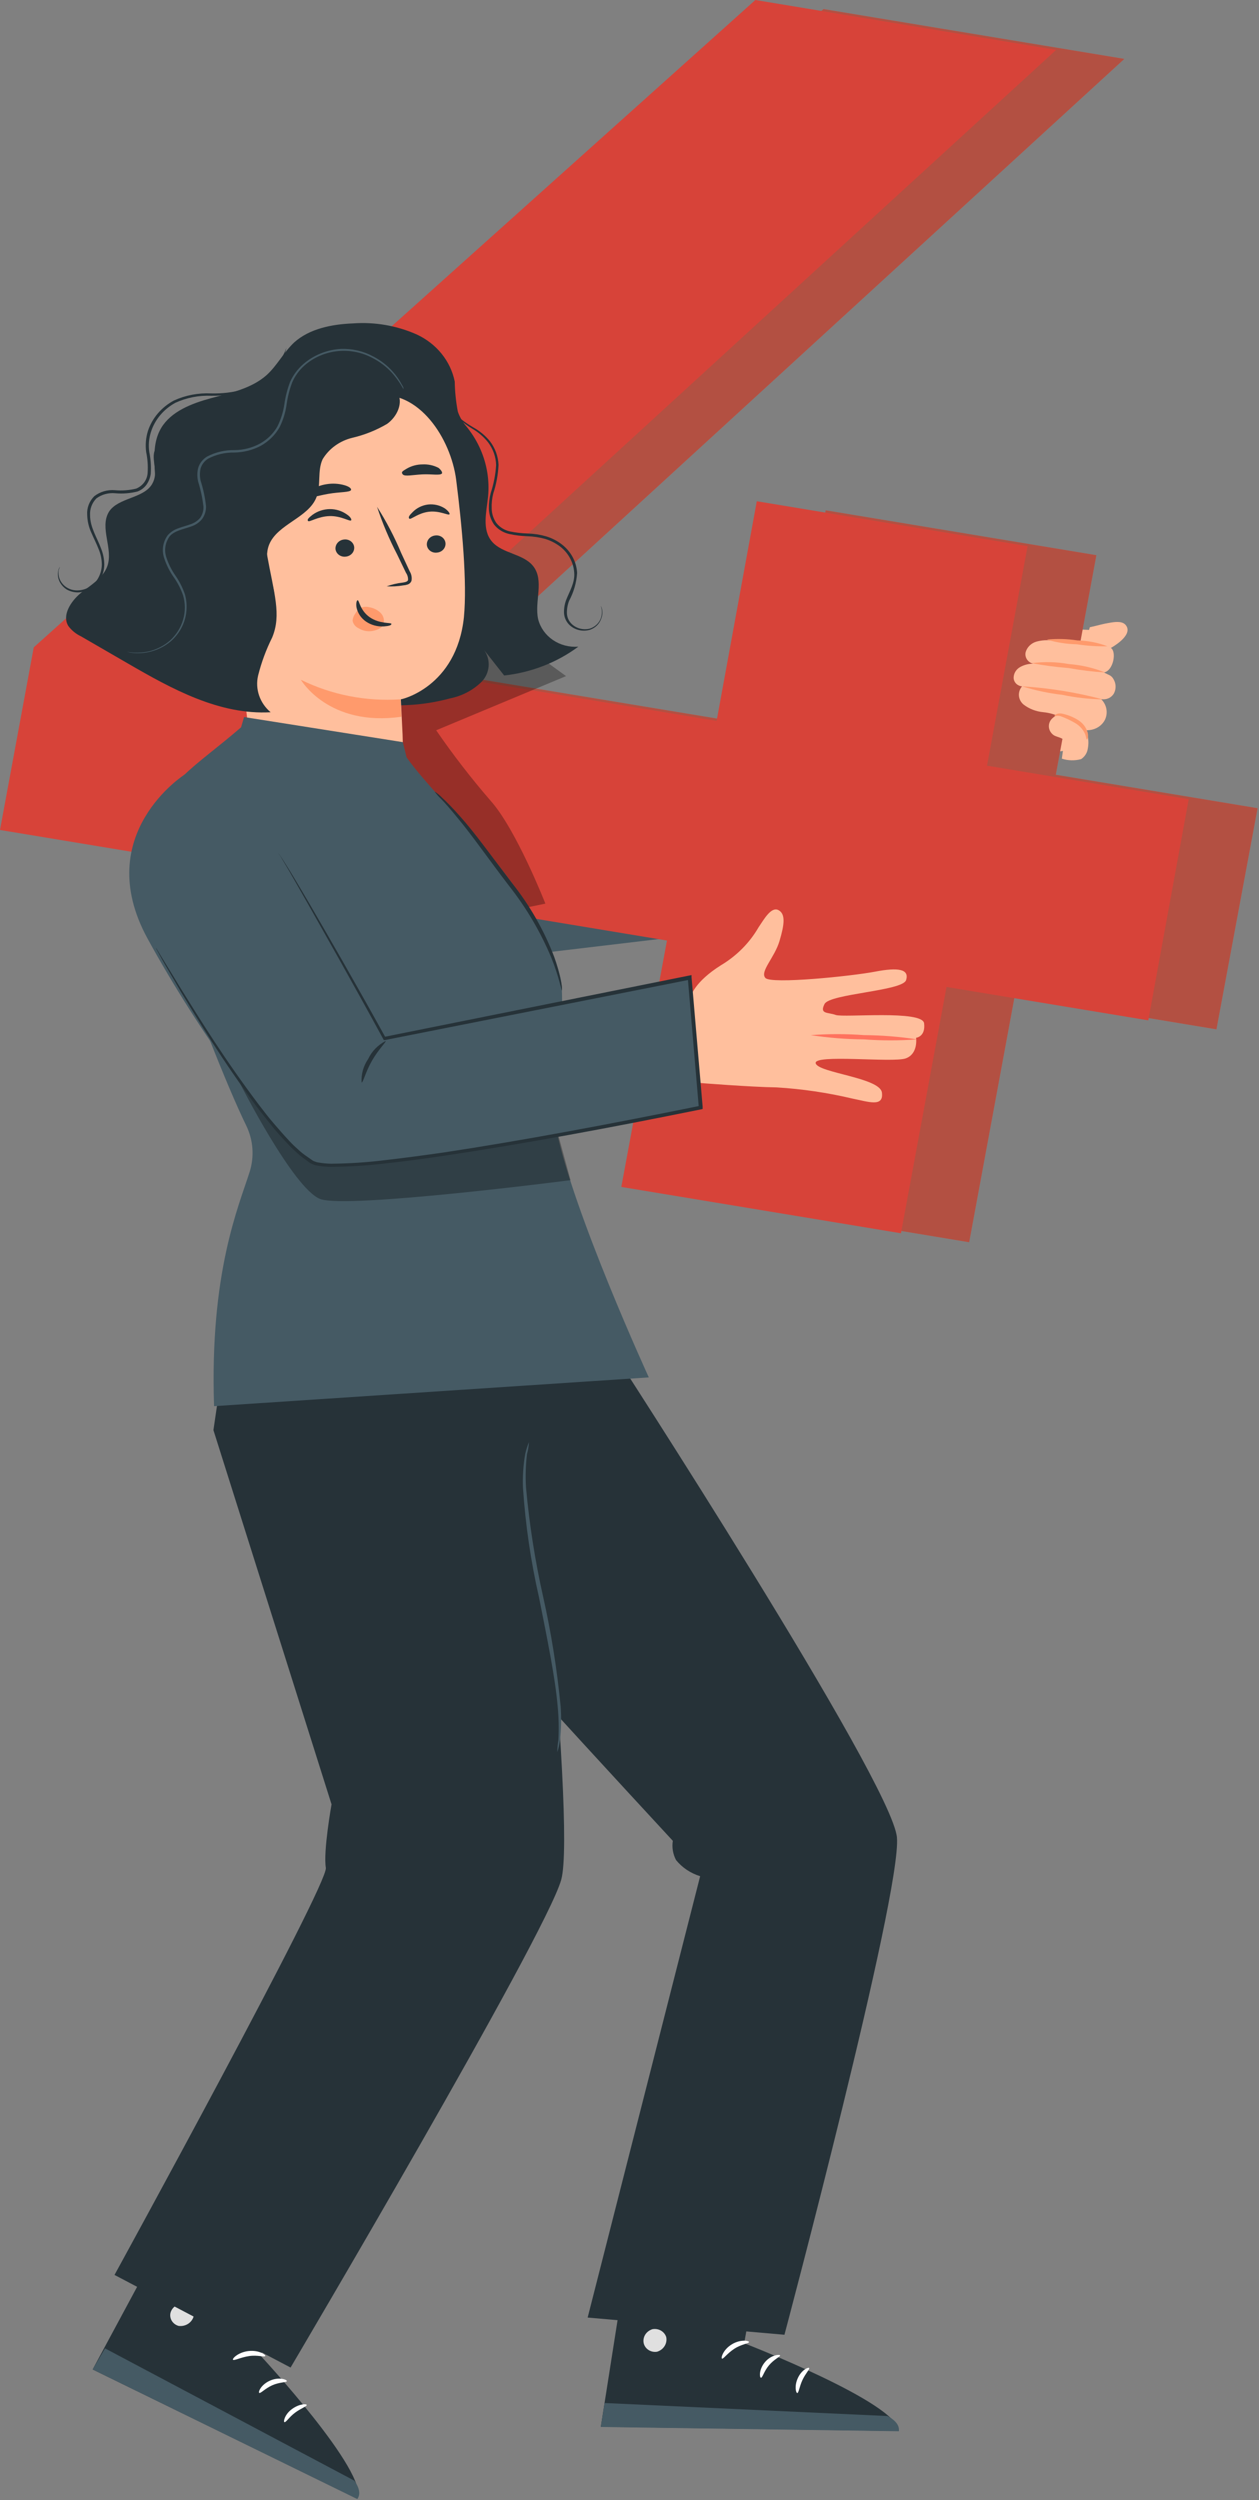 <svg width="700" height="1390" viewBox="0 0 700 1390" fill="none" xmlns="http://www.w3.org/2000/svg">
<rect x="0" y="0" width="700" height="1390" fill="#808080" stroke="none"/>
<path d="M428.151 1222.4L413.765 1302.78C413.765 1302.78 499.011 1335.74 499.726 1351.56L334.059 1349.19L354.834 1216.9L428.151 1222.4Z" fill="#263238"/>
<path d="M362.653 1295C361.014 1295.52 359.627 1296.58 358.748 1297.98C357.869 1299.39 357.558 1301.05 357.872 1302.66C358.208 1304.24 359.182 1305.62 360.585 1306.52C361.989 1307.43 363.709 1307.77 365.378 1307.48C367.117 1306.94 368.587 1305.82 369.516 1304.32C370.445 1302.83 370.769 1301.07 370.427 1299.36C370.177 1298.56 369.76 1297.81 369.2 1297.16C368.64 1296.51 367.949 1295.97 367.166 1295.57C366.384 1295.18 365.527 1294.94 364.644 1294.86C363.762 1294.79 362.872 1294.88 362.027 1295.13" fill="#E0E0E0"/>
<path d="M334.059 1349.32L336.159 1336L493.337 1343.23C493.337 1343.23 500.664 1346.53 499.726 1351.69L334.059 1349.32Z" fill="#455A64"/>
<path d="M416.445 1302.11C416.445 1302.91 412.38 1303.21 408.359 1305.79C404.338 1308.37 402.148 1311.67 401.434 1311.33C400.719 1311 401.97 1306.38 406.884 1303.38C411.799 1300.38 416.669 1301.39 416.445 1302.11Z" fill="white"/>
<path d="M433.736 1309.56C433.736 1310.32 430.385 1311.67 427.57 1315.01C424.756 1318.36 423.951 1321.99 423.102 1321.95C422.254 1321.91 421.852 1317.34 425.381 1313.19C428.911 1309.05 433.736 1308.88 433.736 1309.56Z" fill="white"/>
<path d="M443.297 1330.46C442.538 1330.46 441.51 1326.57 443.655 1322C445.799 1317.43 449.597 1315.9 449.91 1316.58C450.222 1317.26 447.854 1319.58 446.157 1323.22C444.459 1326.86 444.101 1330.37 443.297 1330.46Z" fill="white"/>
<path d="M415.507 1282.61C415.15 1283.33 411.486 1282.14 406.884 1282.4C402.282 1282.65 398.708 1284.05 398.306 1283.33C397.904 1282.61 401.389 1279.82 406.75 1279.6C412.111 1279.39 415.507 1281.97 415.507 1282.61Z" fill="white"/>
<path d="M188.632 1235.05L144.668 1309.47C144.668 1309.47 205.52 1374.96 198.684 1389.26L51.514 1317.34L115.27 1198.88L188.632 1235.05Z" fill="#263238"/>
<path d="M102.76 1280.83C101.049 1280.59 99.304 1280.95 97.85 1281.84C96.396 1282.72 95.331 1284.08 94.852 1285.65C94.423 1287.21 94.649 1288.86 95.483 1290.26C96.317 1291.65 97.693 1292.69 99.32 1293.14C101.128 1293.37 102.964 1292.98 104.49 1292.03C106.016 1291.08 107.13 1289.64 107.63 1287.98C108.166 1284.72 105.396 1280.62 102.045 1280.75" fill="#E0E0E0"/>
<path d="M51.514 1317.34L58.395 1305.62L196.897 1379.11C196.897 1379.11 201.901 1385.16 198.639 1389.39L51.514 1317.34Z" fill="#455A64"/>
<path d="M147.438 1309.9C147.036 1310.62 143.238 1309.18 138.502 1309.9C133.767 1310.62 130.192 1312.56 129.567 1311.97C128.941 1311.38 132.426 1307.74 138.234 1307.1C144.043 1306.47 148.019 1309.3 147.438 1309.9Z" fill="white"/>
<path d="M159.456 1323.86C159.233 1324.62 155.435 1324.32 151.37 1326.14C147.304 1327.96 144.802 1330.88 144.132 1330.37C143.462 1329.86 145.159 1325.68 150.297 1323.48C155.435 1321.28 159.814 1323.14 159.456 1323.86Z" fill="white"/>
<path d="M158.161 1346.62C157.446 1346.62 158.161 1342.39 162.36 1339.34C166.56 1336.29 170.581 1336.38 170.536 1337.14C170.492 1337.9 167.32 1338.96 164.058 1341.37C160.797 1343.78 158.92 1346.96 158.161 1346.62Z" fill="white"/>
<path d="M155.614 1291.96C154.944 1292.47 152.219 1289.88 147.974 1288.15C143.73 1286.42 139.932 1286.16 139.888 1285.4C139.843 1284.64 144.355 1283.5 149.225 1285.61C154.095 1287.73 156.374 1291.53 155.614 1291.96Z" fill="white"/>
<path d="M291.212 742.478C291.212 742.478 320.834 1013.71 312.032 1045.1C303.231 1076.49 161.556 1316.28 161.556 1316.28L63.666 1264.79C63.666 1264.79 182.689 1047.64 181.17 1038.45C179.651 1029.27 184.342 1003.17 184.342 1003.17L118.665 795.108L131.756 705.756L247.919 694.672L291.212 742.478Z" fill="#263238"/>
<path d="M213.562 844.776C216.511 853.237 374.09 1023.44 374.09 1023.44C373.513 1027.09 374.136 1030.83 375.878 1034.14C379.288 1038.34 383.96 1041.47 389.281 1043.11L326.732 1288.49L436.148 1298.05C436.148 1298.05 501.423 1052.67 498.698 1021.57C495.973 990.479 340.09 750.432 340.09 750.432L228.395 744.721L213.562 844.776Z" fill="#263238"/>
<path d="M294.116 801.75C293.979 804.022 293.604 806.275 293 808.477C292.268 814.628 292.089 820.827 292.463 827.007C294.305 847.411 297.483 867.686 301.98 887.717C306.482 907.841 309.734 928.197 311.72 948.681C312.181 954.926 312.062 961.197 311.362 967.422C311.094 969.707 310.585 971.96 309.843 974.149C309.875 971.867 310.084 969.591 310.469 967.338C310.798 961.16 310.663 954.968 310.067 948.808C308.771 933.154 304.392 911.789 299.701 888.14C295.112 868.017 292.125 847.596 290.766 827.049C290.517 820.792 290.936 814.527 292.017 808.35C292.525 806.099 293.227 803.892 294.116 801.75Z" fill="#455A64"/>
<path d="M527.605 383.973C527.605 383.973 547.576 353.597 565.849 350.889C584.123 348.181 615.755 350.889 615.755 350.889L598.688 416.21L560.711 422.429L527.605 383.973Z" fill="#FFBF9D"/>
<path d="M236.124 433.683L377.486 441.848L522.422 377.965L567.279 429.96L389.683 519.311L291.481 530.988L236.124 433.683Z" fill="#455A64"/>
<path d="M676.338 572.281L564.196 553.666L538.864 690.655L383.383 664.89L408.716 527.902L37.887 466.43L56.652 364.895L457.862 5.035L625.137 32.746L251.493 375.133L436.506 405.763L459.068 283.708L609.589 308.669L587.027 430.724L699.214 449.338L676.338 572.281Z" fill="#FF725E"/>
<g opacity="0.3">
<path d="M676.338 572.281L564.196 553.666L538.864 690.655L383.383 664.89L408.716 527.902L37.887 466.43L56.652 364.895L457.862 5.035L625.137 32.746L251.493 375.133L436.506 405.763L459.068 283.708L609.589 308.669L587.027 430.724L699.214 449.338L676.338 572.281Z" fill="black"/>
</g>
<path d="M638.451 567.288L526.264 548.716L500.932 685.662L345.452 659.897L370.829 522.909L0 461.437L18.765 359.902L419.975 0L587.25 27.711L213.472 370.098L398.44 400.77L420.779 278.673L571.345 303.634L548.782 425.688L660.925 444.303L638.451 567.288Z" fill="#D74339"/>
<g opacity="0.3">
<path d="M303.231 502.388C303.231 502.388 287.013 461.013 272.671 445.063C261.873 432.578 251.805 419.542 242.513 406.014L314.713 375.892L277.005 348.52L213.428 376.103L209.63 430.171L286.343 505.858L303.231 502.388Z" fill="black"/>
</g>
<path d="M250.555 228.498C257.82 234.237 263.508 241.556 267.134 249.829C270.759 258.103 272.215 267.086 271.375 276.008C270.527 284.47 267.801 294.454 273.565 301.138C279.328 307.823 290.855 307.823 296.351 314.634C302.829 322.672 297.021 334.349 299.21 344.249C300.389 348.904 303.291 353.004 307.39 355.806C311.488 358.609 316.512 359.927 321.549 359.521C309.625 368.361 295.354 373.909 280.311 375.556L269.186 361.425C271.053 364.088 271.93 367.263 271.679 370.45C271.428 373.637 270.064 376.654 267.801 379.025C263.049 383.717 256.915 386.946 250.198 388.29C234.713 392.494 218.412 393.257 202.565 390.52C186.718 387.783 171.751 381.619 158.831 372.509" fill="#263238"/>
<path d="M77.383 301.687C80.421 295.337 83.106 288.841 85.425 282.226C89.044 267.63 81.85 251.003 89.624 237.931C95.165 228.666 106.647 224.266 117.459 221.347C128.271 218.427 139.798 215.974 148.108 208.655C154.095 203.282 157.625 195.963 163.567 190.378C172.1 182.721 184.521 180.267 196.271 179.801C208.394 178.926 220.55 181.024 231.567 185.894C237.027 188.392 241.794 192.065 245.487 196.62C249.179 201.174 251.695 206.484 252.834 212.124C252.923 217.7 253.491 223.261 254.532 228.75C256.408 234.631 261.189 239.242 264.048 244.742C266.896 250.66 267.608 257.3 266.074 263.639C264.539 269.977 260.844 275.662 255.559 279.814L170.671 379.573C153.157 385.454 111.115 377.161 97.935 364.723C84.754 352.285 71.485 318.313 77.383 301.687Z" fill="#263238"/>
<path d="M253.638 266.827C250.689 243.77 232.773 216.27 208.558 219.993L133.633 242.331C130.077 242.873 126.866 244.662 124.639 247.343C122.413 250.024 121.333 253.4 121.614 256.8L140.111 423.699C140.111 423.699 134.526 427.93 130.952 426.491C130.754 426.404 130.531 426.382 130.318 426.428C130.105 426.474 129.914 426.586 129.776 426.746C129.638 426.906 129.559 427.105 129.554 427.312C129.548 427.519 129.616 427.721 129.746 427.888C138.413 440.58 179.517 494.901 223.57 479.29C233.354 475.821 223.212 446.629 224.597 435.884L223.838 408.427C223.168 394.381 222.855 388.627 222.855 388.796C222.855 388.966 253.772 382.197 257.927 343.232C259.804 323.856 256.9 292.464 253.638 266.827Z" fill="#FFBF9D"/>
<path d="M247.696 301.982C247.795 303.271 247.353 304.544 246.466 305.527C245.58 306.509 244.32 307.12 242.96 307.228C242.294 307.317 241.617 307.276 240.968 307.109C240.319 306.942 239.713 306.652 239.187 306.256C238.66 305.861 238.224 305.368 237.905 304.807C237.586 304.247 237.391 303.632 237.33 302.998C237.231 301.704 237.672 300.426 238.557 299.437C239.443 298.448 240.703 297.828 242.066 297.709C242.735 297.621 243.417 297.663 244.068 297.832C244.719 298.002 245.327 298.296 245.854 298.696C246.382 299.096 246.817 299.594 247.133 300.159C247.45 300.724 247.641 301.345 247.696 301.982Z" fill="#263238"/>
<path d="M196.941 304.228C197.029 305.515 196.583 306.782 195.698 307.762C194.814 308.741 193.561 309.356 192.206 309.474C191.538 309.557 190.861 309.512 190.212 309.343C189.563 309.174 188.957 308.884 188.428 308.49C187.899 308.096 187.459 307.606 187.134 307.048C186.808 306.491 186.603 305.877 186.531 305.244C186.444 303.953 186.888 302.68 187.772 301.694C188.655 300.708 189.908 300.084 191.267 299.955C191.939 299.867 192.622 299.909 193.276 300.078C193.93 300.247 194.541 300.54 195.072 300.94C195.603 301.34 196.042 301.837 196.363 302.402C196.685 302.968 196.881 303.589 196.941 304.228Z" fill="#263238"/>
<path d="M249.93 285.908C249.349 286.796 244.524 283.792 238.448 284.511C232.371 285.231 228.35 289.123 227.591 288.361C226.831 287.6 227.591 286.5 229.423 284.723C231.669 282.403 234.706 280.906 238.001 280.492C241.251 280.137 244.528 280.887 247.249 282.608C249.349 284.088 250.198 285.484 249.93 285.908Z" fill="#263238"/>
<path d="M195.244 289.294C194.529 290.14 189.793 286.756 183.27 286.925C176.747 287.094 172.011 290.479 171.296 289.675C170.581 288.871 171.654 287.856 173.709 286.248C176.448 284.23 179.801 283.103 183.27 283.033C186.716 282.986 190.08 284.028 192.831 285.994C194.886 287.348 195.601 288.786 195.244 289.294Z" fill="#263238"/>
<path d="M214.991 325.97C217.87 324.939 220.871 324.243 223.927 323.897C225.357 323.686 226.697 323.347 226.876 322.416C226.935 321.009 226.529 319.618 225.714 318.44L220.844 308.328C216.39 299.759 212.64 290.876 209.63 281.76C214.842 289.938 219.325 298.514 223.034 307.398L227.769 317.593C228.761 319.186 229.125 321.059 228.797 322.882C228.627 323.376 228.336 323.825 227.948 324.193C227.56 324.56 227.085 324.836 226.563 324.997C225.786 325.257 224.974 325.413 224.151 325.462C221.131 325.99 218.055 326.16 214.991 325.97Z" fill="#263238"/>
<path d="M222.676 388.799C203.503 390.094 184.326 386.33 167.275 377.926C167.275 377.926 182.6 404.283 223.168 398.487L222.676 388.799Z" fill="#FF9A6C"/>
<path d="M197.522 341.16C198.206 339.883 199.221 338.791 200.471 337.987C201.994 337.311 203.722 337.176 205.341 337.606C207.745 338.001 209.952 339.112 211.641 340.779C212.471 341.619 213.047 342.657 213.307 343.781C213.566 344.906 213.5 346.075 213.115 347.167C212.445 349.41 208.915 350.552 206.503 350.89C204.063 351.171 201.596 350.632 199.533 349.367C198.635 348.98 197.849 348.393 197.242 347.657C196.636 346.92 196.226 346.056 196.048 345.137C196.127 343.705 196.639 342.324 197.522 341.16Z" fill="#FF9A6C"/>
<path d="M198.863 333.713C199.756 333.713 200.114 339.382 205.609 343.19C211.104 346.997 217.538 346.024 217.627 346.828C217.717 347.632 216.242 348.055 213.472 348.266C209.906 348.49 206.368 347.533 203.464 345.559C200.688 343.633 198.801 340.77 198.192 337.563C197.835 335.151 198.416 333.713 198.863 333.713Z" fill="#263238"/>
<path d="M195.199 272.367C194.708 273.805 189.078 273.424 182.51 274.567C175.943 275.709 170.715 277.655 169.777 276.386C169.33 275.794 170.179 274.397 172.279 272.874C175.018 270.956 178.206 269.693 181.572 269.194C184.926 268.642 188.369 268.845 191.625 269.786C194.082 270.505 195.378 271.563 195.199 272.367Z" fill="#263238"/>
<path d="M245.73 263.23C244.658 264.499 240.19 263.484 234.829 263.738C229.467 263.992 225.044 265.092 223.927 263.738C222.81 262.384 223.927 261.918 225.982 260.649C228.657 259.051 231.755 258.201 234.918 258.195C238.031 258.033 241.128 258.708 243.854 260.142C245.373 261.411 246.043 262.638 245.73 263.23Z" fill="#263238"/>
<path d="M117.012 247.577C121.468 242.512 127.481 238.888 134.213 237.212C162.198 227.584 191.295 221.15 220.889 218.047C224.419 223.843 220.889 231.585 215.26 235.646C209.24 239.197 202.666 241.824 195.78 243.431C192.347 244.274 189.127 245.761 186.31 247.803C183.494 249.845 181.138 252.4 179.383 255.319C176.345 261.834 178.624 269.661 175.943 276.472C171.475 287.937 154.229 291.364 149.627 302.829C146.187 311.544 151.37 320.936 152.487 330.159C153.086 334.846 152.62 339.599 151.121 344.101C149.621 348.603 147.123 352.75 143.794 356.263C140.464 359.776 136.38 362.575 131.815 364.472C127.25 366.369 122.31 367.32 117.325 367.262C115.985 334.094 114.659 300.939 113.349 267.799C113.081 260.734 112.947 253.288 117.012 247.577Z" fill="#263238"/>
<path d="M44.678 329.905C50.308 325.336 57.322 321.444 59.69 314.717C63.086 305.029 55.222 293.564 60.539 284.595C65.588 276.557 79.929 277.234 84.621 269.026C88.284 262.638 84.353 256.842 85.782 251.173C87.07 248.151 89.329 245.589 92.24 243.85C95.151 242.111 98.565 241.284 102 241.485L148.376 307.906C152.353 329.99 156.597 341.751 151.325 354.443C147.948 361.217 145.328 368.307 143.506 375.596C142.645 379.275 142.837 383.105 144.062 386.69C145.287 390.275 147.502 393.485 150.476 395.988C121.882 397.596 95.388 382.958 70.949 368.785L45.08 353.809C42.236 352.472 39.793 350.479 37.977 348.013C34.402 342.132 39.228 334.517 44.678 329.905Z" fill="#263238"/>
<path d="M70.502 362.356C71.488 362.671 72.507 362.883 73.54 362.991C76.523 363.331 79.544 363.188 82.476 362.567C87.147 361.599 91.472 359.5 95.031 356.475C99.716 352.365 102.721 346.822 103.519 340.822C104.012 337.342 103.769 333.804 102.805 330.414C101.585 326.833 99.873 323.419 97.711 320.261C95.413 317.016 93.637 313.466 92.439 309.727C91.832 307.815 91.678 305.801 91.987 303.826C92.296 301.852 93.06 299.966 94.226 298.304C96.907 295.046 101.732 294.327 106.245 292.719C108.705 291.933 110.855 290.458 112.41 288.489C113.884 286.418 114.634 283.962 114.555 281.466C114.041 276.661 113.038 271.915 111.561 267.293C111.025 265.023 111.025 262.668 111.561 260.397C112.227 258.172 113.718 256.249 115.761 254.982C120.203 252.664 125.211 251.496 130.282 251.597C135.484 251.516 140.582 250.208 145.115 247.79C149.438 245.337 152.987 241.831 155.391 237.636C157.434 233.563 158.776 229.207 159.367 224.733C159.945 220.609 160.979 216.553 162.45 212.633C163.995 209.042 166.342 205.809 169.33 203.156C174.318 198.782 180.641 196.017 187.391 195.256C194.142 194.496 200.973 195.781 206.905 198.926C210.999 200.99 214.663 203.742 217.717 207.049C220.293 209.914 222.512 213.051 224.329 216.398C224.329 216.398 224.329 216.145 224.329 215.721C224.329 215.298 223.838 214.537 223.346 213.691C222.013 211.171 220.363 208.813 218.432 206.668C215.403 203.23 211.72 200.36 207.575 198.207C202.074 195.197 195.783 193.729 189.436 193.976C181.679 194.463 174.332 197.449 168.616 202.437C165.461 205.209 162.964 208.583 161.288 212.337C159.771 216.337 158.708 220.478 158.116 224.69C157.493 228.999 156.182 233.193 154.229 237.129C151.964 241.086 148.595 244.379 144.489 246.648C140.201 248.968 135.355 250.207 130.416 250.244C125.042 250.14 119.736 251.396 115.046 253.882C112.675 255.36 110.946 257.598 110.176 260.186C109.575 262.692 109.575 265.294 110.176 267.801C111.595 272.334 112.582 276.978 113.125 281.677C113.215 283.861 112.591 286.018 111.338 287.854C109.92 289.53 108.03 290.791 105.887 291.492C103.743 292.296 101.419 292.846 99.186 293.692C96.871 294.46 94.818 295.805 93.243 297.585C91.917 299.419 91.05 301.516 90.709 303.715C90.368 305.915 90.563 308.159 91.278 310.277C92.525 314.141 94.377 317.806 96.773 321.149C98.886 324.2 100.568 327.5 101.777 330.964C103.074 335.362 103.095 340.009 101.837 344.417C100.579 348.825 98.089 352.83 94.628 356.01C91.226 359.004 87.075 361.13 82.565 362.187C78.599 363.024 74.493 363.081 70.502 362.356Z" fill="#455A64"/>
<path d="M33.375 315.056C32.883 315.713 32.548 316.464 32.392 317.256C31.891 319.547 32.271 321.933 33.464 323.982C34.328 325.474 35.553 326.75 37.038 327.705C38.874 328.755 40.971 329.325 43.115 329.355C45.735 329.354 48.304 328.67 50.542 327.379C52.779 326.088 54.6 324.24 55.803 322.036C57.212 319.504 57.963 316.691 57.992 313.829C57.947 310.76 57.327 307.723 56.161 304.86C54.016 298.979 50.04 293.183 50.084 286.372C49.985 284.686 50.242 282.998 50.841 281.407C51.439 279.816 52.367 278.354 53.569 277.107C56.531 274.904 60.277 273.873 64.024 274.23C68.192 274.611 72.399 274.282 76.445 273.257C78.558 272.479 80.357 271.087 81.582 269.28C82.784 267.488 83.547 265.464 83.817 263.357C84.074 259.336 83.804 255.3 83.012 251.342C82.471 247.615 82.775 243.822 83.906 240.215C86.078 233.334 90.956 227.505 97.533 223.927C103.733 221.091 110.579 219.754 117.459 220.035C123.584 220.135 129.688 219.336 135.554 217.666C140.365 216.07 144.777 213.549 148.511 210.262C151.366 207.82 153.794 204.964 155.704 201.801C157.412 199.202 158.621 196.337 159.278 193.34C158.209 196.202 156.831 198.952 155.168 201.547C150.543 208.597 143.488 213.918 135.196 216.608C129.387 218.169 123.361 218.882 117.325 218.724C110.22 218.387 103.14 219.74 96.728 222.658C89.808 226.353 84.633 232.404 82.253 239.581C81.076 243.396 80.741 247.399 81.27 251.342C82.066 255.171 82.337 259.082 82.074 262.976C81.962 264.835 81.311 266.628 80.191 268.158C79.072 269.689 77.528 270.897 75.73 271.649C71.882 272.589 67.891 272.89 63.935 272.538C59.777 272.167 55.633 273.369 52.408 275.88C51.037 277.251 49.98 278.876 49.303 280.652C48.627 282.429 48.345 284.318 48.476 286.203C48.557 289.688 49.362 293.123 50.844 296.314C52.184 299.402 53.659 302.279 54.776 305.156C55.93 307.846 56.551 310.714 56.608 313.617C56.619 316.297 55.944 318.939 54.642 321.317C53.546 323.358 51.888 325.081 49.843 326.302C47.798 327.524 45.442 328.199 43.025 328.255C41.529 328.282 40.044 328.001 38.675 327.43C37.305 326.859 36.082 326.014 35.092 324.951C34.102 323.889 33.367 322.635 32.94 321.277C32.512 319.919 32.401 318.489 32.615 317.086C32.832 316.398 33.085 315.72 33.375 315.056Z" fill="#263238"/>
<path d="M334.014 336.802C334.869 339.088 334.869 341.582 334.014 343.868C333.508 345.175 332.699 346.358 331.648 347.332C330.597 348.305 329.329 349.044 327.938 349.494C326.087 349.967 324.135 349.944 322.297 349.429C320.459 348.913 318.809 347.925 317.528 346.575C316.067 344.99 315.244 342.967 315.205 340.864C315.154 338.542 315.563 336.231 316.411 334.052C318.994 329.231 320.514 323.963 320.879 318.568C320.721 315.533 319.896 312.561 318.457 309.844C317.019 307.127 314.998 304.724 312.524 302.788C309.888 300.718 306.854 299.152 303.588 298.176C300.295 297.235 296.885 296.709 293.446 296.611C290.125 296.518 286.82 296.135 283.573 295.469C280.532 294.807 277.84 293.143 275.977 290.773C274.321 288.383 273.422 285.593 273.386 282.735C273.265 279.888 273.566 277.04 274.28 274.273C275.962 269.154 276.938 263.85 277.184 258.493C276.992 253.725 275.313 249.117 272.358 245.251C269.836 242.192 266.729 239.609 263.199 237.636C260.625 236.153 258.175 234.484 255.872 232.644C253.968 231.032 252.445 229.057 251.404 226.848C251.404 226.848 251.404 226.848 251.404 227.355C251.549 227.804 251.729 228.242 251.94 228.667C252.807 230.336 253.988 231.842 255.425 233.109C257.678 235.06 260.099 236.828 262.663 238.397C266.045 240.361 269.002 242.917 271.375 245.928C274.179 249.637 275.736 254.06 275.843 258.62C275.504 263.862 274.499 269.047 272.85 274.062C272.092 276.909 271.746 279.841 271.822 282.777C271.89 285.918 272.88 288.98 274.682 291.619C276.766 294.292 279.794 296.169 283.215 296.907C286.545 297.633 289.942 298.044 293.357 298.134C296.656 298.247 299.927 298.745 303.097 299.615C306.113 300.54 308.928 301.974 311.407 303.846C313.721 305.642 315.615 307.876 316.969 310.403C318.323 312.93 319.106 315.696 319.27 318.526C319.673 323.983 316.679 328.722 314.803 333.502C313.924 335.835 313.515 338.304 313.596 340.779C313.693 343.164 314.673 345.441 316.366 347.21C317.811 348.677 319.661 349.732 321.706 350.255C323.751 350.779 325.91 350.749 327.938 350.171C329.43 349.668 330.779 348.844 331.88 347.766C332.98 346.687 333.803 345.382 334.282 343.952C334.989 342.197 335.129 340.283 334.684 338.452C334.565 337.869 334.338 337.311 334.014 336.802Z" fill="#263238"/>
<path d="M626.12 347.803C630.141 353.472 617.631 360.241 617.631 360.241C620.938 362.272 619.061 372.933 613.789 373.864C616.202 375.26 617.855 375.26 619.15 377.671C619.843 378.857 620.225 380.183 620.264 381.538C620.303 382.893 619.998 384.236 619.374 385.456C618.711 386.663 617.649 387.631 616.35 388.212C615.051 388.793 613.586 388.954 612.181 388.671C613.728 390.166 614.761 392.07 615.144 394.131C615.527 396.193 615.241 398.316 614.325 400.221C613.157 402.496 611.133 404.276 608.651 405.213C607.426 405.672 606.126 405.93 604.809 405.975C604.305 406.038 603.794 406.038 603.29 405.975C603.07 405.888 602.872 405.758 602.709 405.594C601.905 404.959 601.234 404.155 600.341 403.563L599.358 402.886C597.77 401.955 596.057 401.229 594.265 400.728C593.4 400.577 592.549 400.364 591.718 400.094C591.25 399.782 590.802 399.442 590.378 399.079C587.193 397.358 583.661 396.291 580.012 395.948C576.019 395.58 572.228 394.109 569.111 391.717C567.608 390.468 566.678 388.713 566.519 386.825C566.361 384.937 566.986 383.065 568.262 381.606C566.997 381.492 565.821 380.942 564.956 380.061C564.091 379.18 563.598 378.028 563.571 376.825C563.583 375.621 563.922 374.439 564.556 373.394C565.19 372.35 566.097 371.477 567.19 370.86C569.38 369.631 571.882 368.988 574.428 368.999C572.979 368.648 571.733 367.774 570.956 366.565C570.179 365.355 569.934 363.905 570.273 362.526C570.674 361.167 571.428 359.925 572.466 358.913C573.504 357.901 574.792 357.15 576.215 356.73C579.113 355.921 582.166 355.733 585.15 356.18C588.144 356.476 600.475 357.576 603.468 357.449L605.658 349.707L605.926 348.734C611.242 347.549 612.761 346.915 617.542 346.153C621.027 345.561 624.467 345.434 626.12 347.803Z" fill="#FFBF9D"/>
<path d="M604.809 416.211C604.652 417.374 604.241 418.494 603.602 419.499C602.964 420.504 602.112 421.372 601.1 422.049C597.583 423.006 593.84 422.917 590.378 421.795L591.495 413.799L591.807 411.853C591.048 410.161 587.339 409.738 585.91 408.765C584.526 407.835 583.58 406.431 583.271 404.852C582.963 403.272 583.316 401.64 584.257 400.303C585.261 399.006 586.635 398.006 588.217 397.422C589.8 396.838 591.526 396.692 593.192 397.004C596.509 397.685 599.439 399.509 601.413 402.123C602.975 404.122 604.083 406.406 604.667 408.83C605.252 411.255 605.3 413.768 604.809 416.211Z" fill="#FFBF9D"/>
<path d="M613.163 388.839C598.502 384.953 583.454 382.514 568.262 381.562C575.524 383.84 583.007 385.427 590.601 386.301C598.014 387.856 605.572 388.706 613.163 388.839Z" fill="#FF9A6C"/>
<path d="M614.459 373.904C608.07 371.317 601.28 369.731 594.354 369.208C587.535 367.961 580.546 367.79 573.668 368.7C580.398 369.978 587.2 370.882 594.041 371.408C600.79 372.617 607.608 373.45 614.459 373.904Z" fill="#FF9A6C"/>
<path d="M615.755 359.309C610.436 357.284 604.776 356.181 599.045 356.051C593.402 355.186 587.664 355.029 581.978 355.586C587.422 357.194 593.076 358.077 598.777 358.209C604.387 359.078 610.072 359.446 615.755 359.309Z" fill="#FF9A6C"/>
<path d="M604.317 411.134C604.585 411.134 605.3 409.781 604.764 407.369C603.915 404.303 601.829 401.675 598.956 400.05C596.225 398.406 593.195 397.258 590.02 396.666C587.205 396.369 585.954 398.062 586.312 398.189C586.669 398.316 587.697 397.596 589.707 398.189C592.441 399.188 595.073 400.419 597.571 401.869C600.025 403.241 601.975 405.294 603.156 407.75C604.004 409.738 603.96 411.092 604.317 411.134Z" fill="#FF9A6C"/>
<path d="M134.035 404.366C108.211 426.661 90.786 435.08 87.435 458.053C85.178 478.346 87.477 498.862 94.182 518.255C108.166 557.473 126.037 603.587 136.894 625.756C140.791 633.783 141.489 642.874 138.86 651.351C132.784 670.601 116.521 707.281 119.023 781.782L360.732 765.79C360.732 765.79 318.69 674.112 309.441 628.379C308.324 622.837 314.758 556.796 311.675 543.766C299.925 495.155 244.345 447.011 226.072 421.077L223.972 412.615L135.688 398.654L134.035 404.366Z" fill="#455A64"/>
<g opacity="0.3">
<path d="M133.186 601.854C133.186 601.854 163.165 661.083 178.087 666.625C193.01 672.167 317.215 656.133 317.215 656.133L309.665 628.38L133.186 601.854Z" fill="black"/>
</g>
<path d="M241.664 440.07C243.171 441.041 244.55 442.177 245.775 443.455C248.277 445.782 251.762 449.293 255.783 453.862C263.959 462.916 273.654 476.539 284.823 491.134C294.677 503.559 302.522 517.305 308.101 531.918C309.712 536.381 310.981 540.947 311.898 545.583C312.311 547.26 312.507 548.98 312.479 550.702C312.077 550.702 310.96 543.468 306.537 532.468C300.581 518.183 292.649 504.71 282.947 492.403C271.733 477.765 262.261 464.1 254.487 454.835C250.689 450.182 247.428 446.374 245.105 444.047C243.82 442.834 242.667 441.502 241.664 440.07Z" fill="#263238"/>
<path d="M102.76 430.553C102.76 430.553 50.486 463.722 81.94 521.639C109.908 573.127 155.301 636.332 173.619 646.275C191.937 656.217 389.594 615.814 389.594 615.814L383.428 543.427L213.651 577.273L164.862 490.925C164.862 490.925 145.651 418.073 102.76 430.553Z" fill="#455A64"/>
<path d="M384.233 553.621C384.233 553.621 386.198 545.879 400.764 536.698C409.555 531.46 416.784 524.178 421.762 515.545C424.666 511.314 428.732 503.869 432.798 505.984C436.864 508.099 436.149 513.98 433.379 523.245C430.609 532.51 422.343 540.168 425.56 543.721C428.777 547.275 473.544 542.706 486.546 540.21C499.547 537.714 505.668 538.814 503.791 544.906C501.915 550.998 461.347 552.436 458.443 558.19C455.539 563.944 460.186 562.675 464.653 564.282C469.121 565.89 512.906 561.405 513.799 568.936C514.693 576.467 509.332 576.974 509.332 576.974C509.332 576.974 510.672 585.901 503.568 588.439C496.464 590.978 452.054 585.901 453.529 591.189C455.003 596.477 489.271 599.143 490.343 607.435C491.416 615.727 482.882 612.554 473.946 610.777C460.144 607.507 446.058 605.426 431.86 604.558C417.026 604.346 388.611 602.062 388.611 602.062L384.233 553.621Z" fill="#FFBF9D"/>
<path d="M509.912 577.863C500.054 578.596 490.149 578.596 480.291 577.863C470.397 577.786 460.524 576.994 450.758 575.494C460.617 574.76 470.521 574.76 480.38 575.494C490.273 575.571 500.146 576.363 509.912 577.863Z" fill="#FF725E"/>
<path d="M201.052 601.853C200.752 597.222 202.037 592.623 204.716 588.738C206.702 584.493 210.109 580.984 214.411 578.754C214.858 579.219 210.39 583.45 206.771 589.796C203.152 596.142 201.901 601.938 201.052 601.853Z" fill="#263238"/>
<path d="M154.586 474.172C155.048 474.715 155.481 475.28 155.882 475.864C156.686 477.006 157.803 478.783 159.233 481.068C162.137 485.679 166.247 492.575 171.475 501.46C181.84 519.228 196.718 544.908 214.411 576.934L213.428 576.511L383.205 542.37L384.5 542.116V543.343C386.511 566.569 388.566 590.642 390.666 615.264V615.603V616.576L389.683 616.787C339.197 627.025 290.989 635.994 246.713 642.594C235.677 644.244 224.865 645.683 214.366 646.825C204.126 648.055 193.815 648.691 183.493 648.729C180.974 648.663 178.464 648.409 175.987 647.967C174.704 647.706 173.479 647.233 172.368 646.571L169.777 644.667C167.821 643.332 165.996 641.831 164.326 640.183C162.601 638.67 160.975 637.059 159.456 635.36C156.374 632.102 153.38 628.845 150.744 625.46C148.108 622.076 145.427 618.86 142.97 615.603C123.446 589.415 109.953 566.823 100.526 551.339C96.058 543.555 92.35 537.463 90.026 533.274C88.909 531.286 88.061 529.678 87.435 528.536C87.118 528.009 86.848 527.457 86.631 526.886C86.987 527.377 87.315 527.885 87.614 528.409L90.428 533.063L101.33 550.916C110.936 566.273 124.652 588.738 144.31 614.714C146.768 617.93 149.314 621.229 152.084 624.445C154.854 627.66 157.714 631.002 160.752 634.218C162.269 635.865 163.879 637.433 165.577 638.914C167.206 640.478 168.986 641.895 170.894 643.144L173.709 645.133C174.147 645.45 174.649 645.68 175.183 645.809C175.694 646.034 176.235 646.191 176.791 646.275C179.151 646.691 181.541 646.931 183.94 646.994C194.146 646.907 204.337 646.229 214.455 644.963C224.955 643.779 235.722 642.298 246.757 640.733C290.81 634.048 339.018 624.995 389.415 614.756L388.521 615.941V615.56C386.422 590.853 384.366 566.781 382.4 543.639L383.785 544.612L214.008 578.246H213.383L213.07 577.654C195.646 545.628 180.947 519.778 170.849 501.883C165.756 493.041 161.914 486.102 159.054 481.322L155.882 475.991L154.586 474.172Z" fill="#263238"/>
</svg>
